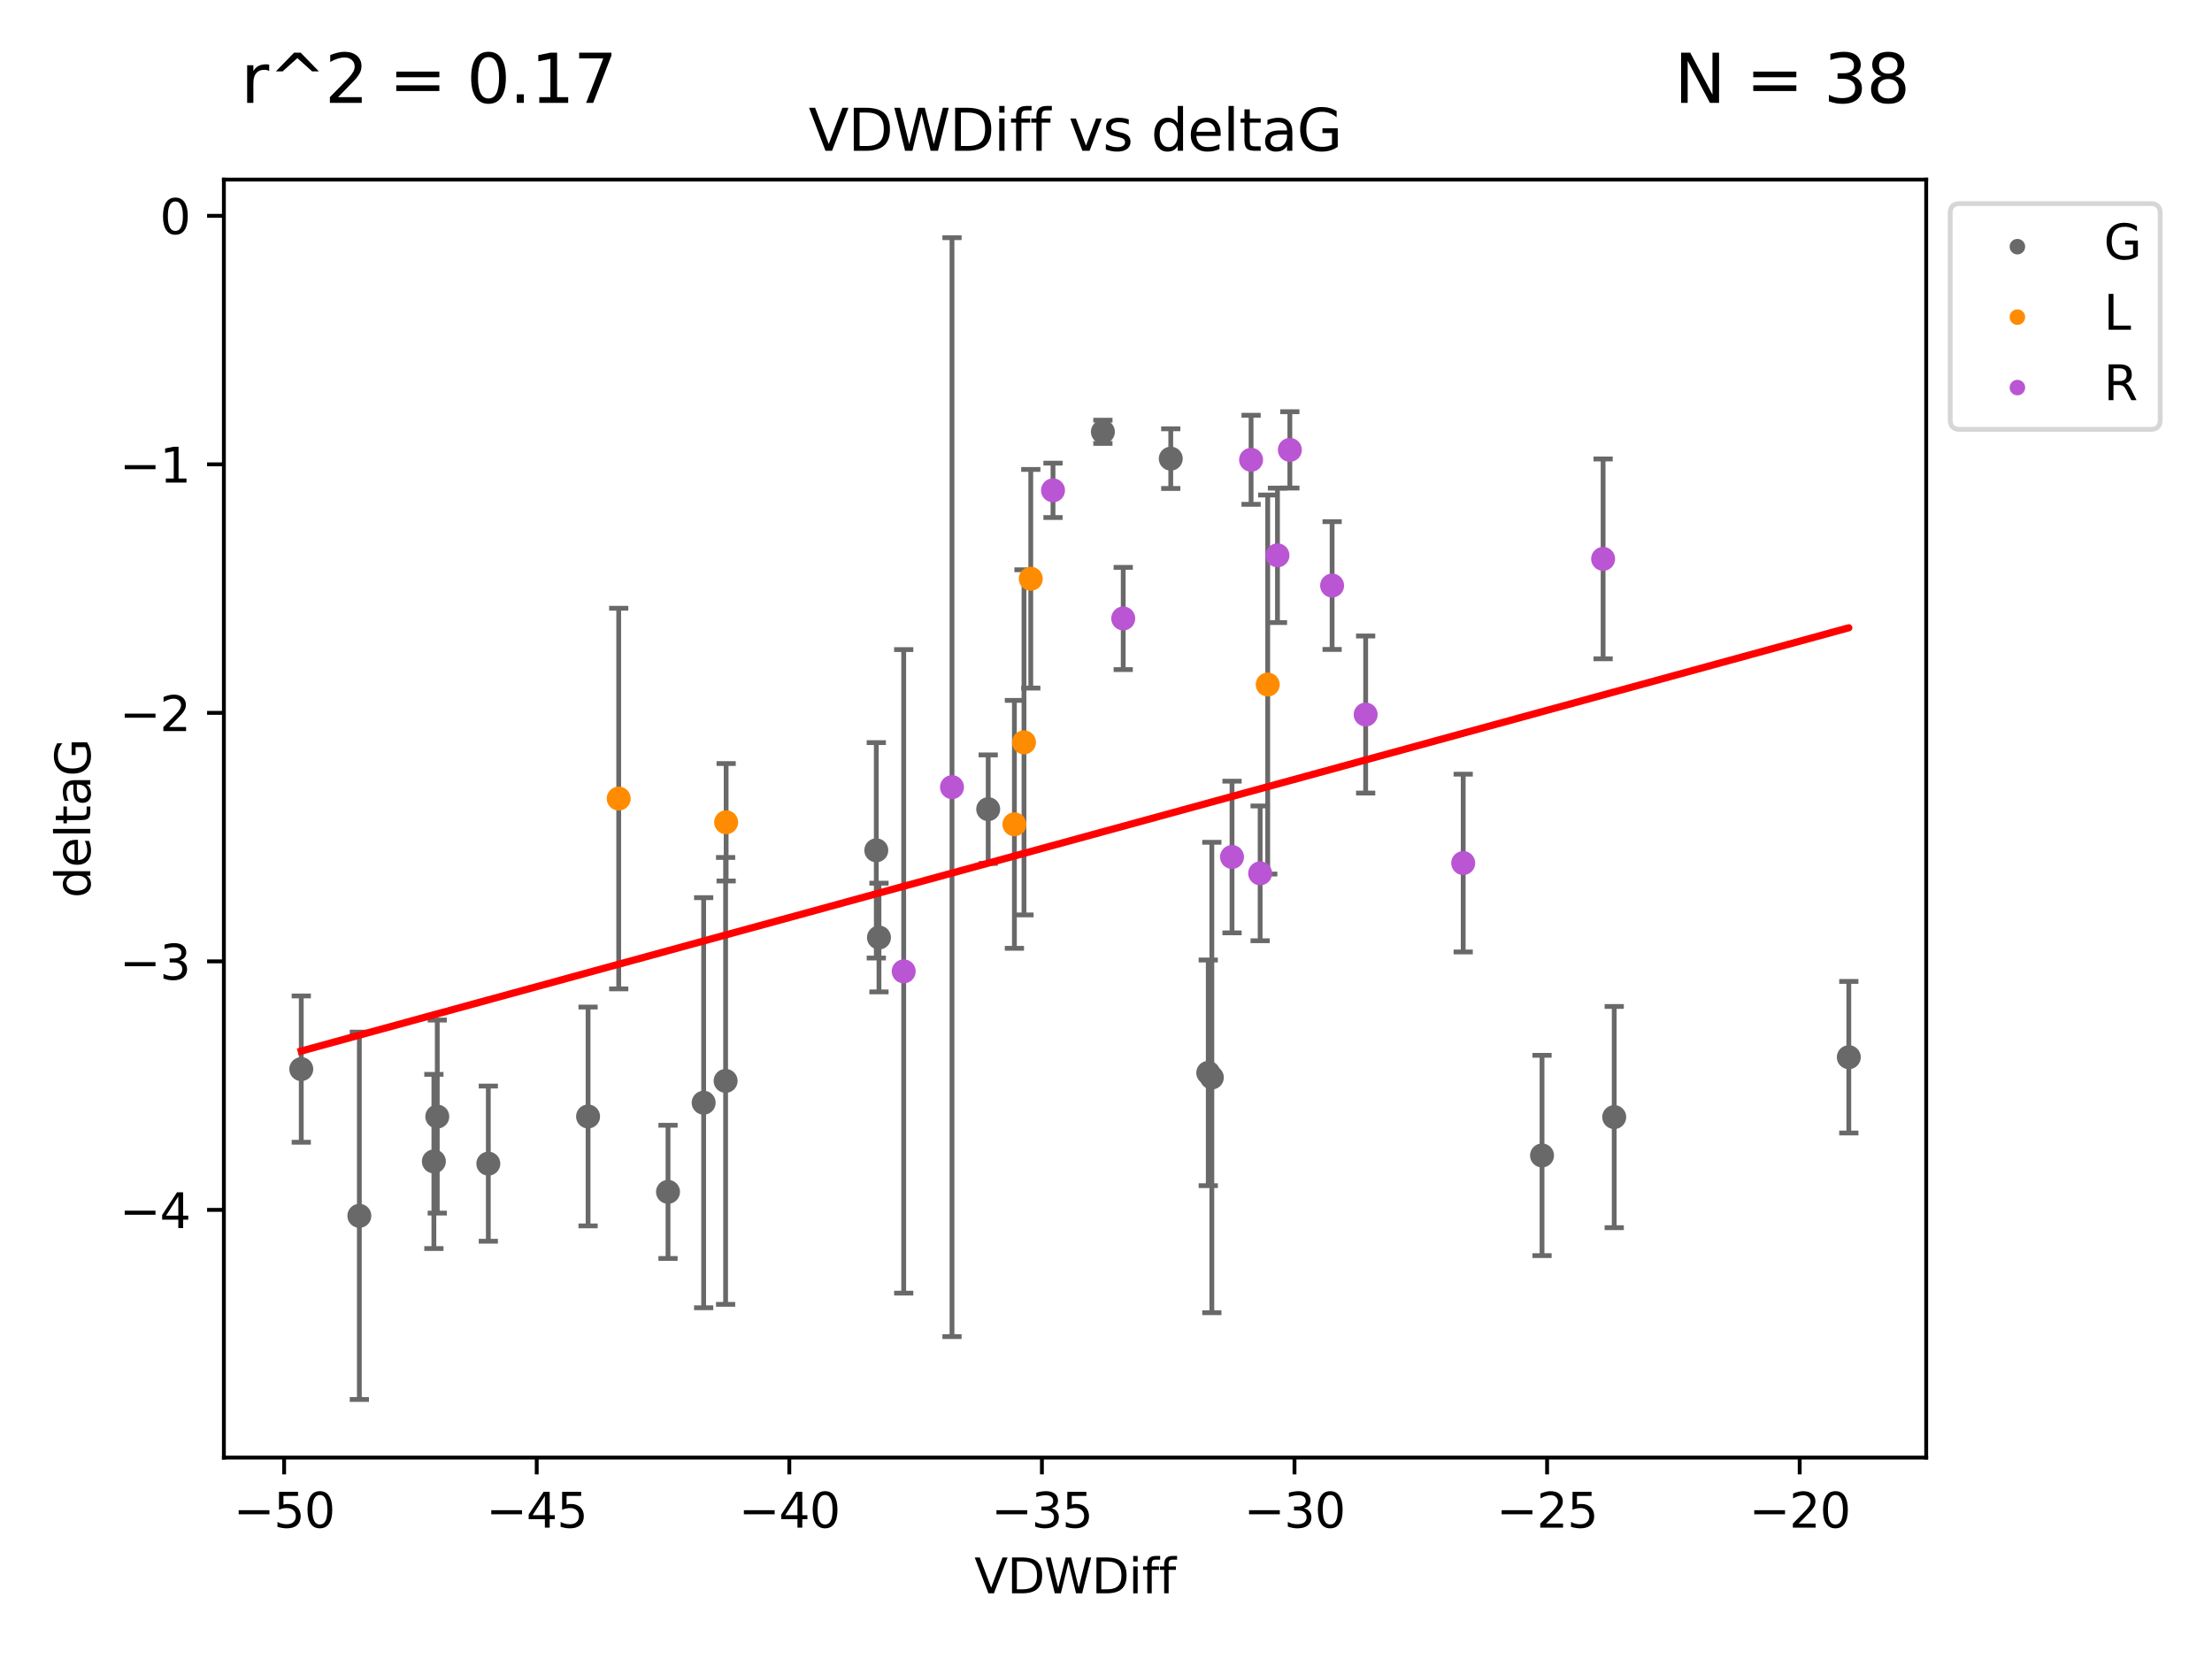 <?xml version="1.0" encoding="utf-8" standalone="no"?>
<!DOCTYPE svg PUBLIC "-//W3C//DTD SVG 1.1//EN"
  "http://www.w3.org/Graphics/SVG/1.1/DTD/svg11.dtd">
<svg xmlns:xlink="http://www.w3.org/1999/xlink" width="460.8pt" height="345.6pt" viewBox="0 0 460.8 345.6" xmlns="http://www.w3.org/2000/svg" version="1.1">
 <defs>
  <style type="text/css">*{stroke-linejoin: round; stroke-linecap: butt}</style>
 </defs>
 <g id="figure_1">
  <g id="patch_1">
   <path d="M 0 345.6 
L 460.8 345.6 
L 460.8 0 
L 0 0 
z
" style="fill: #ffffff"/>
  </g>
  <g id="axes_1">
   <g id="patch_2">
    <path d="M 46.64 303.64 
L 401.26 303.64 
L 401.26 37.411 
L 46.64 37.411 
z
" style="fill: #ffffff"/>
   </g>
   <g id="PathCollection_1">
    <defs>
     <path id="m99b7fb7f22" d="M 0 1.118 
C 0.297 1.118 0.581 1 0.791 0.791 
C 1 0.581 1.118 0.297 1.118 0 
C 1.118 -0.297 1 -0.581 0.791 -0.791 
C 0.581 -1 0.297 -1.118 0 -1.118 
C -0.297 -1.118 -0.581 -1 -0.791 -0.791 
C -1 -0.581 -1.118 -0.297 -1.118 0 
C -1.118 0.297 -1 0.581 -0.791 0.791 
C -0.581 1 -0.297 1.118 0 1.118 
z
" style="stroke: #696969"/>
    </defs>
    <g clip-path="url(#p2cdf994cbc)">
     <use xlink:href="#m99b7fb7f22" x="62.759" y="222.712" style="fill: #696969; stroke: #696969"/>
     <use xlink:href="#m99b7fb7f22" x="90.385" y="241.949" style="fill: #696969; stroke: #696969"/>
     <use xlink:href="#m99b7fb7f22" x="101.727" y="242.408" style="fill: #696969; stroke: #696969"/>
     <use xlink:href="#m99b7fb7f22" x="74.859" y="253.277" style="fill: #696969; stroke: #696969"/>
     <use xlink:href="#m99b7fb7f22" x="146.585" y="229.715" style="fill: #696969; stroke: #696969"/>
     <use xlink:href="#m99b7fb7f22" x="122.505" y="232.582" style="fill: #696969; stroke: #696969"/>
     <use xlink:href="#m99b7fb7f22" x="139.16" y="248.286" style="fill: #696969; stroke: #696969"/>
     <use xlink:href="#m99b7fb7f22" x="183.106" y="195.305" style="fill: #696969; stroke: #696969"/>
     <use xlink:href="#m99b7fb7f22" x="91.093" y="232.601" style="fill: #696969; stroke: #696969"/>
     <use xlink:href="#m99b7fb7f22" x="182.549" y="177.138" style="fill: #696969; stroke: #696969"/>
     <use xlink:href="#m99b7fb7f22" x="205.86" y="168.563" style="fill: #696969; stroke: #696969"/>
     <use xlink:href="#m99b7fb7f22" x="151.159" y="225.172" style="fill: #696969; stroke: #696969"/>
     <use xlink:href="#m99b7fb7f22" x="252.449" y="224.464" style="fill: #696969; stroke: #696969"/>
     <use xlink:href="#m99b7fb7f22" x="336.271" y="232.707" style="fill: #696969; stroke: #696969"/>
     <use xlink:href="#m99b7fb7f22" x="251.702" y="223.491" style="fill: #696969; stroke: #696969"/>
     <use xlink:href="#m99b7fb7f22" x="321.233" y="240.702" style="fill: #696969; stroke: #696969"/>
     <use xlink:href="#m99b7fb7f22" x="229.753" y="89.954" style="fill: #696969; stroke: #696969"/>
     <use xlink:href="#m99b7fb7f22" x="385.141" y="220.235" style="fill: #696969; stroke: #696969"/>
     <use xlink:href="#m99b7fb7f22" x="243.891" y="95.543" style="fill: #696969; stroke: #696969"/>
    </g>
   </g>
   <g id="PathCollection_2">
    <defs>
     <path id="m5c071ae474" d="M 0 1.118 
C 0.297 1.118 0.581 1 0.791 0.791 
C 1 0.581 1.118 0.297 1.118 0 
C 1.118 -0.297 1 -0.581 0.791 -0.791 
C 0.581 -1 0.297 -1.118 0 -1.118 
C -0.297 -1.118 -0.581 -1 -0.791 -0.791 
C -1 -0.581 -1.118 -0.297 -1.118 0 
C -1.118 0.297 -1 0.581 -0.791 0.791 
C -0.581 1 -0.297 1.118 0 1.118 
z
" style="stroke: #ff8c00"/>
    </defs>
    <g clip-path="url(#p2cdf994cbc)">
     <use xlink:href="#m5c071ae474" x="151.267" y="171.295" style="fill: #ff8c00; stroke: #ff8c00"/>
     <use xlink:href="#m5c071ae474" x="128.889" y="166.355" style="fill: #ff8c00; stroke: #ff8c00"/>
     <use xlink:href="#m5c071ae474" x="213.318" y="154.643" style="fill: #ff8c00; stroke: #ff8c00"/>
     <use xlink:href="#m5c071ae474" x="214.73" y="120.568" style="fill: #ff8c00; stroke: #ff8c00"/>
     <use xlink:href="#m5c071ae474" x="211.318" y="171.721" style="fill: #ff8c00; stroke: #ff8c00"/>
     <use xlink:href="#m5c071ae474" x="264.089" y="142.601" style="fill: #ff8c00; stroke: #ff8c00"/>
    </g>
   </g>
   <g id="PathCollection_3">
    <defs>
     <path id="m37de730848" d="M 0 1.118 
C 0.297 1.118 0.581 1 0.791 0.791 
C 1 0.581 1.118 0.297 1.118 0 
C 1.118 -0.297 1 -0.581 0.791 -0.791 
C 0.581 -1 0.297 -1.118 0 -1.118 
C -0.297 -1.118 -0.581 -1 -0.791 -0.791 
C -1 -0.581 -1.118 -0.297 -1.118 0 
C -1.118 0.297 -1 0.581 -0.791 0.791 
C -0.581 1 -0.297 1.118 0 1.118 
z
" style="stroke: #ba55d3"/>
    </defs>
    <g clip-path="url(#p2cdf994cbc)">
     <use xlink:href="#m37de730848" x="304.812" y="179.791" style="fill: #ba55d3; stroke: #ba55d3"/>
     <use xlink:href="#m37de730848" x="198.319" y="163.978" style="fill: #ba55d3; stroke: #ba55d3"/>
     <use xlink:href="#m37de730848" x="233.987" y="128.839" style="fill: #ba55d3; stroke: #ba55d3"/>
     <use xlink:href="#m37de730848" x="333.957" y="116.425" style="fill: #ba55d3; stroke: #ba55d3"/>
     <use xlink:href="#m37de730848" x="277.502" y="121.982" style="fill: #ba55d3; stroke: #ba55d3"/>
     <use xlink:href="#m37de730848" x="266.121" y="115.69" style="fill: #ba55d3; stroke: #ba55d3"/>
     <use xlink:href="#m37de730848" x="256.652" y="178.529" style="fill: #ba55d3; stroke: #ba55d3"/>
     <use xlink:href="#m37de730848" x="219.36" y="102.146" style="fill: #ba55d3; stroke: #ba55d3"/>
     <use xlink:href="#m37de730848" x="260.624" y="95.785" style="fill: #ba55d3; stroke: #ba55d3"/>
     <use xlink:href="#m37de730848" x="188.259" y="202.352" style="fill: #ba55d3; stroke: #ba55d3"/>
     <use xlink:href="#m37de730848" x="284.492" y="148.851" style="fill: #ba55d3; stroke: #ba55d3"/>
     <use xlink:href="#m37de730848" x="262.512" y="181.934" style="fill: #ba55d3; stroke: #ba55d3"/>
     <use xlink:href="#m37de730848" x="268.699" y="93.721" style="fill: #ba55d3; stroke: #ba55d3"/>
    </g>
   </g>
   <g id="matplotlib.axis_1">
    <g id="xtick_1">
     <g id="line2d_1">
      <defs>
       <path id="m9cae0fa9d1" d="M 0 0 
L 0 3.5 
" style="stroke: #000000; stroke-width: 0.8"/>
      </defs>
      <g>
       <use xlink:href="#m9cae0fa9d1" x="59.189" y="303.64" style="stroke: #000000; stroke-width: 0.8"/>
      </g>
     </g>
     <g id="text_1">
      <!-- −50 -->
      <g transform="translate(48.637 318.238)scale(0.1 -0.1)">
       <defs>
        <path id="DejaVuSans-2212" d="M 678 2272 
L 4684 2272 
L 4684 1741 
L 678 1741 
L 678 2272 
z
" transform="scale(0.016)"/>
        <path id="DejaVuSans-35" d="M 691 4666 
L 3169 4666 
L 3169 4134 
L 1269 4134 
L 1269 2991 
Q 1406 3038 1543 3061 
Q 1681 3084 1819 3084 
Q 2600 3084 3056 2656 
Q 3513 2228 3513 1497 
Q 3513 744 3044 326 
Q 2575 -91 1722 -91 
Q 1428 -91 1123 -41 
Q 819 9 494 109 
L 494 744 
Q 775 591 1075 516 
Q 1375 441 1709 441 
Q 2250 441 2565 725 
Q 2881 1009 2881 1497 
Q 2881 1984 2565 2268 
Q 2250 2553 1709 2553 
Q 1456 2553 1204 2497 
Q 953 2441 691 2322 
L 691 4666 
z
" transform="scale(0.016)"/>
        <path id="DejaVuSans-30" d="M 2034 4250 
Q 1547 4250 1301 3770 
Q 1056 3291 1056 2328 
Q 1056 1369 1301 889 
Q 1547 409 2034 409 
Q 2525 409 2770 889 
Q 3016 1369 3016 2328 
Q 3016 3291 2770 3770 
Q 2525 4250 2034 4250 
z
M 2034 4750 
Q 2819 4750 3233 4129 
Q 3647 3509 3647 2328 
Q 3647 1150 3233 529 
Q 2819 -91 2034 -91 
Q 1250 -91 836 529 
Q 422 1150 422 2328 
Q 422 3509 836 4129 
Q 1250 4750 2034 4750 
z
" transform="scale(0.016)"/>
       </defs>
       <use xlink:href="#DejaVuSans-2212"/>
       <use xlink:href="#DejaVuSans-35" x="83.789"/>
       <use xlink:href="#DejaVuSans-30" x="147.412"/>
      </g>
     </g>
    </g>
    <g id="xtick_2">
     <g id="line2d_2">
      <g>
       <use xlink:href="#m9cae0fa9d1" x="111.809" y="303.64" style="stroke: #000000; stroke-width: 0.8"/>
      </g>
     </g>
     <g id="text_2">
      <!-- −45 -->
      <g transform="translate(101.257 318.238)scale(0.1 -0.1)">
       <defs>
        <path id="DejaVuSans-34" d="M 2419 4116 
L 825 1625 
L 2419 1625 
L 2419 4116 
z
M 2253 4666 
L 3047 4666 
L 3047 1625 
L 3713 1625 
L 3713 1100 
L 3047 1100 
L 3047 0 
L 2419 0 
L 2419 1100 
L 313 1100 
L 313 1709 
L 2253 4666 
z
" transform="scale(0.016)"/>
       </defs>
       <use xlink:href="#DejaVuSans-2212"/>
       <use xlink:href="#DejaVuSans-34" x="83.789"/>
       <use xlink:href="#DejaVuSans-35" x="147.412"/>
      </g>
     </g>
    </g>
    <g id="xtick_3">
     <g id="line2d_3">
      <g>
       <use xlink:href="#m9cae0fa9d1" x="164.429" y="303.64" style="stroke: #000000; stroke-width: 0.8"/>
      </g>
     </g>
     <g id="text_3">
      <!-- −40 -->
      <g transform="translate(153.877 318.238)scale(0.1 -0.1)">
       <use xlink:href="#DejaVuSans-2212"/>
       <use xlink:href="#DejaVuSans-34" x="83.789"/>
       <use xlink:href="#DejaVuSans-30" x="147.412"/>
      </g>
     </g>
    </g>
    <g id="xtick_4">
     <g id="line2d_4">
      <g>
       <use xlink:href="#m9cae0fa9d1" x="217.049" y="303.64" style="stroke: #000000; stroke-width: 0.8"/>
      </g>
     </g>
     <g id="text_4">
      <!-- −35 -->
      <g transform="translate(206.497 318.238)scale(0.1 -0.1)">
       <defs>
        <path id="DejaVuSans-33" d="M 2597 2516 
Q 3050 2419 3304 2112 
Q 3559 1806 3559 1356 
Q 3559 666 3084 287 
Q 2609 -91 1734 -91 
Q 1441 -91 1130 -33 
Q 819 25 488 141 
L 488 750 
Q 750 597 1062 519 
Q 1375 441 1716 441 
Q 2309 441 2620 675 
Q 2931 909 2931 1356 
Q 2931 1769 2642 2001 
Q 2353 2234 1838 2234 
L 1294 2234 
L 1294 2753 
L 1863 2753 
Q 2328 2753 2575 2939 
Q 2822 3125 2822 3475 
Q 2822 3834 2567 4026 
Q 2313 4219 1838 4219 
Q 1578 4219 1281 4162 
Q 984 4106 628 3988 
L 628 4550 
Q 988 4650 1302 4700 
Q 1616 4750 1894 4750 
Q 2613 4750 3031 4423 
Q 3450 4097 3450 3541 
Q 3450 3153 3228 2886 
Q 3006 2619 2597 2516 
z
" transform="scale(0.016)"/>
       </defs>
       <use xlink:href="#DejaVuSans-2212"/>
       <use xlink:href="#DejaVuSans-33" x="83.789"/>
       <use xlink:href="#DejaVuSans-35" x="147.412"/>
      </g>
     </g>
    </g>
    <g id="xtick_5">
     <g id="line2d_5">
      <g>
       <use xlink:href="#m9cae0fa9d1" x="269.669" y="303.64" style="stroke: #000000; stroke-width: 0.8"/>
      </g>
     </g>
     <g id="text_5">
      <!-- −30 -->
      <g transform="translate(259.117 318.238)scale(0.1 -0.1)">
       <use xlink:href="#DejaVuSans-2212"/>
       <use xlink:href="#DejaVuSans-33" x="83.789"/>
       <use xlink:href="#DejaVuSans-30" x="147.412"/>
      </g>
     </g>
    </g>
    <g id="xtick_6">
     <g id="line2d_6">
      <g>
       <use xlink:href="#m9cae0fa9d1" x="322.289" y="303.64" style="stroke: #000000; stroke-width: 0.8"/>
      </g>
     </g>
     <g id="text_6">
      <!-- −25 -->
      <g transform="translate(311.737 318.238)scale(0.1 -0.1)">
       <defs>
        <path id="DejaVuSans-32" d="M 1228 531 
L 3431 531 
L 3431 0 
L 469 0 
L 469 531 
Q 828 903 1448 1529 
Q 2069 2156 2228 2338 
Q 2531 2678 2651 2914 
Q 2772 3150 2772 3378 
Q 2772 3750 2511 3984 
Q 2250 4219 1831 4219 
Q 1534 4219 1204 4116 
Q 875 4013 500 3803 
L 500 4441 
Q 881 4594 1212 4672 
Q 1544 4750 1819 4750 
Q 2544 4750 2975 4387 
Q 3406 4025 3406 3419 
Q 3406 3131 3298 2873 
Q 3191 2616 2906 2266 
Q 2828 2175 2409 1742 
Q 1991 1309 1228 531 
z
" transform="scale(0.016)"/>
       </defs>
       <use xlink:href="#DejaVuSans-2212"/>
       <use xlink:href="#DejaVuSans-32" x="83.789"/>
       <use xlink:href="#DejaVuSans-35" x="147.412"/>
      </g>
     </g>
    </g>
    <g id="xtick_7">
     <g id="line2d_7">
      <g>
       <use xlink:href="#m9cae0fa9d1" x="374.909" y="303.64" style="stroke: #000000; stroke-width: 0.8"/>
      </g>
     </g>
     <g id="text_7">
      <!-- −20 -->
      <g transform="translate(364.357 318.238)scale(0.1 -0.1)">
       <use xlink:href="#DejaVuSans-2212"/>
       <use xlink:href="#DejaVuSans-32" x="83.789"/>
       <use xlink:href="#DejaVuSans-30" x="147.412"/>
      </g>
     </g>
    </g>
    <g id="text_8">
     <!-- VDWDiff -->
     <g transform="translate(202.977 331.917)scale(0.1 -0.1)">
      <defs>
       <path id="DejaVuSans-56" d="M 1831 0 
L 50 4666 
L 709 4666 
L 2188 738 
L 3669 4666 
L 4325 4666 
L 2547 0 
L 1831 0 
z
" transform="scale(0.016)"/>
       <path id="DejaVuSans-44" d="M 1259 4147 
L 1259 519 
L 2022 519 
Q 2988 519 3436 956 
Q 3884 1394 3884 2338 
Q 3884 3275 3436 3711 
Q 2988 4147 2022 4147 
L 1259 4147 
z
M 628 4666 
L 1925 4666 
Q 3281 4666 3915 4102 
Q 4550 3538 4550 2338 
Q 4550 1131 3912 565 
Q 3275 0 1925 0 
L 628 0 
L 628 4666 
z
" transform="scale(0.016)"/>
       <path id="DejaVuSans-57" d="M 213 4666 
L 850 4666 
L 1831 722 
L 2809 4666 
L 3519 4666 
L 4500 722 
L 5478 4666 
L 6119 4666 
L 4947 0 
L 4153 0 
L 3169 4050 
L 2175 0 
L 1381 0 
L 213 4666 
z
" transform="scale(0.016)"/>
       <path id="DejaVuSans-69" d="M 603 3500 
L 1178 3500 
L 1178 0 
L 603 0 
L 603 3500 
z
M 603 4863 
L 1178 4863 
L 1178 4134 
L 603 4134 
L 603 4863 
z
" transform="scale(0.016)"/>
       <path id="DejaVuSans-66" d="M 2375 4863 
L 2375 4384 
L 1825 4384 
Q 1516 4384 1395 4259 
Q 1275 4134 1275 3809 
L 1275 3500 
L 2222 3500 
L 2222 3053 
L 1275 3053 
L 1275 0 
L 697 0 
L 697 3053 
L 147 3053 
L 147 3500 
L 697 3500 
L 697 3744 
Q 697 4328 969 4595 
Q 1241 4863 1831 4863 
L 2375 4863 
z
" transform="scale(0.016)"/>
      </defs>
      <use xlink:href="#DejaVuSans-56"/>
      <use xlink:href="#DejaVuSans-44" x="68.408"/>
      <use xlink:href="#DejaVuSans-57" x="145.41"/>
      <use xlink:href="#DejaVuSans-44" x="244.287"/>
      <use xlink:href="#DejaVuSans-69" x="321.289"/>
      <use xlink:href="#DejaVuSans-66" x="349.072"/>
      <use xlink:href="#DejaVuSans-66" x="384.277"/>
     </g>
    </g>
   </g>
   <g id="matplotlib.axis_2">
    <g id="ytick_1">
     <g id="line2d_8">
      <defs>
       <path id="m80ae107ea0" d="M 0 0 
L -3.5 0 
" style="stroke: #000000; stroke-width: 0.8"/>
      </defs>
      <g>
       <use xlink:href="#m80ae107ea0" x="46.64" y="252.039" style="stroke: #000000; stroke-width: 0.8"/>
      </g>
     </g>
     <g id="text_9">
      <!-- −4 -->
      <g transform="translate(24.898 255.839)scale(0.1 -0.1)">
       <use xlink:href="#DejaVuSans-2212"/>
       <use xlink:href="#DejaVuSans-34" x="83.789"/>
      </g>
     </g>
    </g>
    <g id="ytick_2">
     <g id="line2d_9">
      <g>
       <use xlink:href="#m80ae107ea0" x="46.64" y="200.27" style="stroke: #000000; stroke-width: 0.8"/>
      </g>
     </g>
     <g id="text_10">
      <!-- −3 -->
      <g transform="translate(24.898 204.069)scale(0.1 -0.1)">
       <use xlink:href="#DejaVuSans-2212"/>
       <use xlink:href="#DejaVuSans-33" x="83.789"/>
      </g>
     </g>
    </g>
    <g id="ytick_3">
     <g id="line2d_10">
      <g>
       <use xlink:href="#m80ae107ea0" x="46.64" y="148.501" style="stroke: #000000; stroke-width: 0.8"/>
      </g>
     </g>
     <g id="text_11">
      <!-- −2 -->
      <g transform="translate(24.898 152.3)scale(0.1 -0.1)">
       <use xlink:href="#DejaVuSans-2212"/>
       <use xlink:href="#DejaVuSans-32" x="83.789"/>
      </g>
     </g>
    </g>
    <g id="ytick_4">
     <g id="line2d_11">
      <g>
       <use xlink:href="#m80ae107ea0" x="46.64" y="96.732" style="stroke: #000000; stroke-width: 0.8"/>
      </g>
     </g>
     <g id="text_12">
      <!-- −1 -->
      <g transform="translate(24.898 100.531)scale(0.1 -0.1)">
       <defs>
        <path id="DejaVuSans-31" d="M 794 531 
L 1825 531 
L 1825 4091 
L 703 3866 
L 703 4441 
L 1819 4666 
L 2450 4666 
L 2450 531 
L 3481 531 
L 3481 0 
L 794 0 
L 794 531 
z
" transform="scale(0.016)"/>
       </defs>
       <use xlink:href="#DejaVuSans-2212"/>
       <use xlink:href="#DejaVuSans-31" x="83.789"/>
      </g>
     </g>
    </g>
    <g id="ytick_5">
     <g id="line2d_12">
      <g>
       <use xlink:href="#m80ae107ea0" x="46.64" y="44.962" style="stroke: #000000; stroke-width: 0.8"/>
      </g>
     </g>
     <g id="text_13">
      <!-- 0 -->
      <g transform="translate(33.278 48.762)scale(0.1 -0.1)">
       <use xlink:href="#DejaVuSans-30"/>
      </g>
     </g>
    </g>
    <g id="text_14">
     <!-- deltaG -->
     <g transform="translate(18.818 187.064)rotate(-90)scale(0.1 -0.1)">
      <defs>
       <path id="DejaVuSans-64" d="M 2906 2969 
L 2906 4863 
L 3481 4863 
L 3481 0 
L 2906 0 
L 2906 525 
Q 2725 213 2448 61 
Q 2172 -91 1784 -91 
Q 1150 -91 751 415 
Q 353 922 353 1747 
Q 353 2572 751 3078 
Q 1150 3584 1784 3584 
Q 2172 3584 2448 3432 
Q 2725 3281 2906 2969 
z
M 947 1747 
Q 947 1113 1208 752 
Q 1469 391 1925 391 
Q 2381 391 2643 752 
Q 2906 1113 2906 1747 
Q 2906 2381 2643 2742 
Q 2381 3103 1925 3103 
Q 1469 3103 1208 2742 
Q 947 2381 947 1747 
z
" transform="scale(0.016)"/>
       <path id="DejaVuSans-65" d="M 3597 1894 
L 3597 1613 
L 953 1613 
Q 991 1019 1311 708 
Q 1631 397 2203 397 
Q 2534 397 2845 478 
Q 3156 559 3463 722 
L 3463 178 
Q 3153 47 2828 -22 
Q 2503 -91 2169 -91 
Q 1331 -91 842 396 
Q 353 884 353 1716 
Q 353 2575 817 3079 
Q 1281 3584 2069 3584 
Q 2775 3584 3186 3129 
Q 3597 2675 3597 1894 
z
M 3022 2063 
Q 3016 2534 2758 2815 
Q 2500 3097 2075 3097 
Q 1594 3097 1305 2825 
Q 1016 2553 972 2059 
L 3022 2063 
z
" transform="scale(0.016)"/>
       <path id="DejaVuSans-6c" d="M 603 4863 
L 1178 4863 
L 1178 0 
L 603 0 
L 603 4863 
z
" transform="scale(0.016)"/>
       <path id="DejaVuSans-74" d="M 1172 4494 
L 1172 3500 
L 2356 3500 
L 2356 3053 
L 1172 3053 
L 1172 1153 
Q 1172 725 1289 603 
Q 1406 481 1766 481 
L 2356 481 
L 2356 0 
L 1766 0 
Q 1100 0 847 248 
Q 594 497 594 1153 
L 594 3053 
L 172 3053 
L 172 3500 
L 594 3500 
L 594 4494 
L 1172 4494 
z
" transform="scale(0.016)"/>
       <path id="DejaVuSans-61" d="M 2194 1759 
Q 1497 1759 1228 1600 
Q 959 1441 959 1056 
Q 959 750 1161 570 
Q 1363 391 1709 391 
Q 2188 391 2477 730 
Q 2766 1069 2766 1631 
L 2766 1759 
L 2194 1759 
z
M 3341 1997 
L 3341 0 
L 2766 0 
L 2766 531 
Q 2569 213 2275 61 
Q 1981 -91 1556 -91 
Q 1019 -91 701 211 
Q 384 513 384 1019 
Q 384 1609 779 1909 
Q 1175 2209 1959 2209 
L 2766 2209 
L 2766 2266 
Q 2766 2663 2505 2880 
Q 2244 3097 1772 3097 
Q 1472 3097 1187 3025 
Q 903 2953 641 2809 
L 641 3341 
Q 956 3463 1253 3523 
Q 1550 3584 1831 3584 
Q 2591 3584 2966 3190 
Q 3341 2797 3341 1997 
z
" transform="scale(0.016)"/>
       <path id="DejaVuSans-47" d="M 3809 666 
L 3809 1919 
L 2778 1919 
L 2778 2438 
L 4434 2438 
L 4434 434 
Q 4069 175 3628 42 
Q 3188 -91 2688 -91 
Q 1594 -91 976 548 
Q 359 1188 359 2328 
Q 359 3472 976 4111 
Q 1594 4750 2688 4750 
Q 3144 4750 3555 4637 
Q 3966 4525 4313 4306 
L 4313 3634 
Q 3963 3931 3569 4081 
Q 3175 4231 2741 4231 
Q 1884 4231 1454 3753 
Q 1025 3275 1025 2328 
Q 1025 1384 1454 906 
Q 1884 428 2741 428 
Q 3075 428 3337 486 
Q 3600 544 3809 666 
z
" transform="scale(0.016)"/>
      </defs>
      <use xlink:href="#DejaVuSans-64"/>
      <use xlink:href="#DejaVuSans-65" x="63.477"/>
      <use xlink:href="#DejaVuSans-6c" x="125"/>
      <use xlink:href="#DejaVuSans-74" x="152.783"/>
      <use xlink:href="#DejaVuSans-61" x="191.992"/>
      <use xlink:href="#DejaVuSans-47" x="253.271"/>
     </g>
    </g>
   </g>
   <g id="LineCollection_1">
    <path d="M 62.759 237.949 
L 62.759 207.475 
" clip-path="url(#p2cdf994cbc)" style="fill: none; stroke: #696969"/>
    <path d="M 90.385 260.094 
L 90.385 223.805 
" clip-path="url(#p2cdf994cbc)" style="fill: none; stroke: #696969"/>
    <path d="M 101.727 258.571 
L 101.727 226.245 
" clip-path="url(#p2cdf994cbc)" style="fill: none; stroke: #696969"/>
    <path d="M 74.859 291.539 
L 74.859 215.016 
" clip-path="url(#p2cdf994cbc)" style="fill: none; stroke: #696969"/>
    <path d="M 146.585 272.433 
L 146.585 186.997 
" clip-path="url(#p2cdf994cbc)" style="fill: none; stroke: #696969"/>
    <path d="M 122.505 255.374 
L 122.505 209.79 
" clip-path="url(#p2cdf994cbc)" style="fill: none; stroke: #696969"/>
    <path d="M 139.16 262.16 
L 139.16 234.411 
" clip-path="url(#p2cdf994cbc)" style="fill: none; stroke: #696969"/>
    <path d="M 183.106 206.628 
L 183.106 183.982 
" clip-path="url(#p2cdf994cbc)" style="fill: none; stroke: #696969"/>
    <path d="M 91.093 252.705 
L 91.093 212.497 
" clip-path="url(#p2cdf994cbc)" style="fill: none; stroke: #696969"/>
    <path d="M 182.549 199.574 
L 182.549 154.702 
" clip-path="url(#p2cdf994cbc)" style="fill: none; stroke: #696969"/>
    <path d="M 205.86 179.865 
L 205.86 157.261 
" clip-path="url(#p2cdf994cbc)" style="fill: none; stroke: #696969"/>
    <path d="M 151.159 271.717 
L 151.159 178.627 
" clip-path="url(#p2cdf994cbc)" style="fill: none; stroke: #696969"/>
    <path d="M 252.449 273.459 
L 252.449 175.47 
" clip-path="url(#p2cdf994cbc)" style="fill: none; stroke: #696969"/>
    <path d="M 336.271 255.749 
L 336.271 209.666 
" clip-path="url(#p2cdf994cbc)" style="fill: none; stroke: #696969"/>
    <path d="M 251.702 246.995 
L 251.702 199.988 
" clip-path="url(#p2cdf994cbc)" style="fill: none; stroke: #696969"/>
    <path d="M 321.233 261.565 
L 321.233 219.838 
" clip-path="url(#p2cdf994cbc)" style="fill: none; stroke: #696969"/>
    <path d="M 229.753 92.372 
L 229.753 87.537 
" clip-path="url(#p2cdf994cbc)" style="fill: none; stroke: #696969"/>
    <path d="M 385.141 236.023 
L 385.141 204.447 
" clip-path="url(#p2cdf994cbc)" style="fill: none; stroke: #696969"/>
    <path d="M 243.891 101.758 
L 243.891 89.327 
" clip-path="url(#p2cdf994cbc)" style="fill: none; stroke: #696969"/>
   </g>
   <g id="line2d_13">
    <defs>
     <path id="m2254b1db23" d="M 2 0 
L -2 -0 
" style="stroke: #696969"/>
    </defs>
    <g clip-path="url(#p2cdf994cbc)">
     <use xlink:href="#m2254b1db23" x="62.759" y="237.949" style="fill: #696969; stroke: #696969"/>
     <use xlink:href="#m2254b1db23" x="90.385" y="260.094" style="fill: #696969; stroke: #696969"/>
     <use xlink:href="#m2254b1db23" x="101.727" y="258.571" style="fill: #696969; stroke: #696969"/>
     <use xlink:href="#m2254b1db23" x="74.859" y="291.539" style="fill: #696969; stroke: #696969"/>
     <use xlink:href="#m2254b1db23" x="146.585" y="272.433" style="fill: #696969; stroke: #696969"/>
     <use xlink:href="#m2254b1db23" x="122.505" y="255.374" style="fill: #696969; stroke: #696969"/>
     <use xlink:href="#m2254b1db23" x="139.16" y="262.16" style="fill: #696969; stroke: #696969"/>
     <use xlink:href="#m2254b1db23" x="183.106" y="206.628" style="fill: #696969; stroke: #696969"/>
     <use xlink:href="#m2254b1db23" x="91.093" y="252.705" style="fill: #696969; stroke: #696969"/>
     <use xlink:href="#m2254b1db23" x="182.549" y="199.574" style="fill: #696969; stroke: #696969"/>
     <use xlink:href="#m2254b1db23" x="205.86" y="179.865" style="fill: #696969; stroke: #696969"/>
     <use xlink:href="#m2254b1db23" x="151.159" y="271.717" style="fill: #696969; stroke: #696969"/>
     <use xlink:href="#m2254b1db23" x="252.449" y="273.459" style="fill: #696969; stroke: #696969"/>
     <use xlink:href="#m2254b1db23" x="336.271" y="255.749" style="fill: #696969; stroke: #696969"/>
     <use xlink:href="#m2254b1db23" x="251.702" y="246.995" style="fill: #696969; stroke: #696969"/>
     <use xlink:href="#m2254b1db23" x="321.233" y="261.565" style="fill: #696969; stroke: #696969"/>
     <use xlink:href="#m2254b1db23" x="229.753" y="92.372" style="fill: #696969; stroke: #696969"/>
     <use xlink:href="#m2254b1db23" x="385.141" y="236.023" style="fill: #696969; stroke: #696969"/>
     <use xlink:href="#m2254b1db23" x="243.891" y="101.758" style="fill: #696969; stroke: #696969"/>
    </g>
   </g>
   <g id="line2d_14">
    <g clip-path="url(#p2cdf994cbc)">
     <use xlink:href="#m2254b1db23" x="62.759" y="207.475" style="fill: #696969; stroke: #696969"/>
     <use xlink:href="#m2254b1db23" x="90.385" y="223.805" style="fill: #696969; stroke: #696969"/>
     <use xlink:href="#m2254b1db23" x="101.727" y="226.245" style="fill: #696969; stroke: #696969"/>
     <use xlink:href="#m2254b1db23" x="74.859" y="215.016" style="fill: #696969; stroke: #696969"/>
     <use xlink:href="#m2254b1db23" x="146.585" y="186.997" style="fill: #696969; stroke: #696969"/>
     <use xlink:href="#m2254b1db23" x="122.505" y="209.79" style="fill: #696969; stroke: #696969"/>
     <use xlink:href="#m2254b1db23" x="139.16" y="234.411" style="fill: #696969; stroke: #696969"/>
     <use xlink:href="#m2254b1db23" x="183.106" y="183.982" style="fill: #696969; stroke: #696969"/>
     <use xlink:href="#m2254b1db23" x="91.093" y="212.497" style="fill: #696969; stroke: #696969"/>
     <use xlink:href="#m2254b1db23" x="182.549" y="154.702" style="fill: #696969; stroke: #696969"/>
     <use xlink:href="#m2254b1db23" x="205.86" y="157.261" style="fill: #696969; stroke: #696969"/>
     <use xlink:href="#m2254b1db23" x="151.159" y="178.627" style="fill: #696969; stroke: #696969"/>
     <use xlink:href="#m2254b1db23" x="252.449" y="175.47" style="fill: #696969; stroke: #696969"/>
     <use xlink:href="#m2254b1db23" x="336.271" y="209.666" style="fill: #696969; stroke: #696969"/>
     <use xlink:href="#m2254b1db23" x="251.702" y="199.988" style="fill: #696969; stroke: #696969"/>
     <use xlink:href="#m2254b1db23" x="321.233" y="219.838" style="fill: #696969; stroke: #696969"/>
     <use xlink:href="#m2254b1db23" x="229.753" y="87.537" style="fill: #696969; stroke: #696969"/>
     <use xlink:href="#m2254b1db23" x="385.141" y="204.447" style="fill: #696969; stroke: #696969"/>
     <use xlink:href="#m2254b1db23" x="243.891" y="89.327" style="fill: #696969; stroke: #696969"/>
    </g>
   </g>
   <g id="LineCollection_2">
    <path d="M 151.267 183.524 
L 151.267 159.065 
" clip-path="url(#p2cdf994cbc)" style="fill: none; stroke: #696969"/>
    <path d="M 128.889 206.006 
L 128.889 126.704 
" clip-path="url(#p2cdf994cbc)" style="fill: none; stroke: #696969"/>
    <path d="M 213.318 190.591 
L 213.318 118.695 
" clip-path="url(#p2cdf994cbc)" style="fill: none; stroke: #696969"/>
    <path d="M 214.73 143.338 
L 214.73 97.797 
" clip-path="url(#p2cdf994cbc)" style="fill: none; stroke: #696969"/>
    <path d="M 211.318 197.544 
L 211.318 145.898 
" clip-path="url(#p2cdf994cbc)" style="fill: none; stroke: #696969"/>
    <path d="M 264.089 182.081 
L 264.089 103.122 
" clip-path="url(#p2cdf994cbc)" style="fill: none; stroke: #696969"/>
   </g>
   <g id="line2d_15">
    <g clip-path="url(#p2cdf994cbc)">
     <use xlink:href="#m2254b1db23" x="151.267" y="183.524" style="fill: #696969; stroke: #696969"/>
     <use xlink:href="#m2254b1db23" x="128.889" y="206.006" style="fill: #696969; stroke: #696969"/>
     <use xlink:href="#m2254b1db23" x="213.318" y="190.591" style="fill: #696969; stroke: #696969"/>
     <use xlink:href="#m2254b1db23" x="214.73" y="143.338" style="fill: #696969; stroke: #696969"/>
     <use xlink:href="#m2254b1db23" x="211.318" y="197.544" style="fill: #696969; stroke: #696969"/>
     <use xlink:href="#m2254b1db23" x="264.089" y="182.081" style="fill: #696969; stroke: #696969"/>
    </g>
   </g>
   <g id="line2d_16">
    <g clip-path="url(#p2cdf994cbc)">
     <use xlink:href="#m2254b1db23" x="151.267" y="159.065" style="fill: #696969; stroke: #696969"/>
     <use xlink:href="#m2254b1db23" x="128.889" y="126.704" style="fill: #696969; stroke: #696969"/>
     <use xlink:href="#m2254b1db23" x="213.318" y="118.695" style="fill: #696969; stroke: #696969"/>
     <use xlink:href="#m2254b1db23" x="214.73" y="97.797" style="fill: #696969; stroke: #696969"/>
     <use xlink:href="#m2254b1db23" x="211.318" y="145.898" style="fill: #696969; stroke: #696969"/>
     <use xlink:href="#m2254b1db23" x="264.089" y="103.122" style="fill: #696969; stroke: #696969"/>
    </g>
   </g>
   <g id="LineCollection_3">
    <path d="M 304.812 198.308 
L 304.812 161.273 
" clip-path="url(#p2cdf994cbc)" style="fill: none; stroke: #696969"/>
    <path d="M 198.319 278.443 
L 198.319 49.513 
" clip-path="url(#p2cdf994cbc)" style="fill: none; stroke: #696969"/>
    <path d="M 233.987 139.485 
L 233.987 118.194 
" clip-path="url(#p2cdf994cbc)" style="fill: none; stroke: #696969"/>
    <path d="M 333.957 137.238 
L 333.957 95.611 
" clip-path="url(#p2cdf994cbc)" style="fill: none; stroke: #696969"/>
    <path d="M 277.502 135.291 
L 277.502 108.672 
" clip-path="url(#p2cdf994cbc)" style="fill: none; stroke: #696969"/>
    <path d="M 266.121 129.696 
L 266.121 101.685 
" clip-path="url(#p2cdf994cbc)" style="fill: none; stroke: #696969"/>
    <path d="M 256.652 194.325 
L 256.652 162.734 
" clip-path="url(#p2cdf994cbc)" style="fill: none; stroke: #696969"/>
    <path d="M 219.36 107.81 
L 219.36 96.482 
" clip-path="url(#p2cdf994cbc)" style="fill: none; stroke: #696969"/>
    <path d="M 260.624 105.064 
L 260.624 86.506 
" clip-path="url(#p2cdf994cbc)" style="fill: none; stroke: #696969"/>
    <path d="M 188.259 269.38 
L 188.259 135.324 
" clip-path="url(#p2cdf994cbc)" style="fill: none; stroke: #696969"/>
    <path d="M 284.492 165.21 
L 284.492 132.491 
" clip-path="url(#p2cdf994cbc)" style="fill: none; stroke: #696969"/>
    <path d="M 262.512 195.972 
L 262.512 167.896 
" clip-path="url(#p2cdf994cbc)" style="fill: none; stroke: #696969"/>
    <path d="M 268.699 101.671 
L 268.699 85.771 
" clip-path="url(#p2cdf994cbc)" style="fill: none; stroke: #696969"/>
   </g>
   <g id="line2d_17">
    <g clip-path="url(#p2cdf994cbc)">
     <use xlink:href="#m2254b1db23" x="304.812" y="198.308" style="fill: #696969; stroke: #696969"/>
     <use xlink:href="#m2254b1db23" x="198.319" y="278.443" style="fill: #696969; stroke: #696969"/>
     <use xlink:href="#m2254b1db23" x="233.987" y="139.485" style="fill: #696969; stroke: #696969"/>
     <use xlink:href="#m2254b1db23" x="333.957" y="137.238" style="fill: #696969; stroke: #696969"/>
     <use xlink:href="#m2254b1db23" x="277.502" y="135.291" style="fill: #696969; stroke: #696969"/>
     <use xlink:href="#m2254b1db23" x="266.121" y="129.696" style="fill: #696969; stroke: #696969"/>
     <use xlink:href="#m2254b1db23" x="256.652" y="194.325" style="fill: #696969; stroke: #696969"/>
     <use xlink:href="#m2254b1db23" x="219.36" y="107.81" style="fill: #696969; stroke: #696969"/>
     <use xlink:href="#m2254b1db23" x="260.624" y="105.064" style="fill: #696969; stroke: #696969"/>
     <use xlink:href="#m2254b1db23" x="188.259" y="269.38" style="fill: #696969; stroke: #696969"/>
     <use xlink:href="#m2254b1db23" x="284.492" y="165.21" style="fill: #696969; stroke: #696969"/>
     <use xlink:href="#m2254b1db23" x="262.512" y="195.972" style="fill: #696969; stroke: #696969"/>
     <use xlink:href="#m2254b1db23" x="268.699" y="101.671" style="fill: #696969; stroke: #696969"/>
    </g>
   </g>
   <g id="line2d_18">
    <g clip-path="url(#p2cdf994cbc)">
     <use xlink:href="#m2254b1db23" x="304.812" y="161.273" style="fill: #696969; stroke: #696969"/>
     <use xlink:href="#m2254b1db23" x="198.319" y="49.513" style="fill: #696969; stroke: #696969"/>
     <use xlink:href="#m2254b1db23" x="233.987" y="118.194" style="fill: #696969; stroke: #696969"/>
     <use xlink:href="#m2254b1db23" x="333.957" y="95.611" style="fill: #696969; stroke: #696969"/>
     <use xlink:href="#m2254b1db23" x="277.502" y="108.672" style="fill: #696969; stroke: #696969"/>
     <use xlink:href="#m2254b1db23" x="266.121" y="101.685" style="fill: #696969; stroke: #696969"/>
     <use xlink:href="#m2254b1db23" x="256.652" y="162.734" style="fill: #696969; stroke: #696969"/>
     <use xlink:href="#m2254b1db23" x="219.36" y="96.482" style="fill: #696969; stroke: #696969"/>
     <use xlink:href="#m2254b1db23" x="260.624" y="86.506" style="fill: #696969; stroke: #696969"/>
     <use xlink:href="#m2254b1db23" x="188.259" y="135.324" style="fill: #696969; stroke: #696969"/>
     <use xlink:href="#m2254b1db23" x="284.492" y="132.491" style="fill: #696969; stroke: #696969"/>
     <use xlink:href="#m2254b1db23" x="262.512" y="167.896" style="fill: #696969; stroke: #696969"/>
     <use xlink:href="#m2254b1db23" x="268.699" y="85.771" style="fill: #696969; stroke: #696969"/>
    </g>
   </g>
   <g id="line2d_19">
    <path d="M 62.759 218.952 
L 151.267 194.745 
L 90.385 211.396 
L 101.727 208.294 
L 74.859 215.643 
L 146.585 196.025 
L 128.889 200.865 
L 122.505 202.611 
L 213.318 177.773 
L 214.73 177.387 
L 211.318 178.32 
L 139.16 198.056 
L 183.106 186.036 
L 91.093 211.203 
L 182.549 186.189 
L 264.089 163.887 
L 205.86 179.813 
L 151.159 194.774 
L 304.812 152.749 
L 198.319 181.876 
L 252.449 167.07 
L 233.987 172.12 
L 333.957 144.777 
L 277.502 160.218 
L 266.121 163.331 
L 256.652 165.921 
L 336.271 144.145 
L 219.36 176.12 
L 251.702 167.275 
L 260.624 164.835 
L 188.259 184.627 
L 321.233 148.257 
L 229.753 173.278 
L 385.141 130.778 
L 284.492 158.306 
L 243.891 169.411 
L 262.512 164.318 
L 268.699 162.626 
" clip-path="url(#p2cdf994cbc)" style="fill: none; stroke: #ff0000; stroke-width: 1.5; stroke-linecap: square"/>
   </g>
   <g id="line2d_20">
    <defs>
     <path id="m888cd751c7" d="M 0 2 
C 0.53 2 1.039 1.789 1.414 1.414 
C 1.789 1.039 2 0.53 2 0 
C 2 -0.53 1.789 -1.039 1.414 -1.414 
C 1.039 -1.789 0.53 -2 0 -2 
C -0.53 -2 -1.039 -1.789 -1.414 -1.414 
C -1.789 -1.039 -2 -0.53 -2 0 
C -2 0.53 -1.789 1.039 -1.414 1.414 
C -1.039 1.789 -0.53 2 0 2 
z
" style="stroke: #696969"/>
    </defs>
    <g clip-path="url(#p2cdf994cbc)">
     <use xlink:href="#m888cd751c7" x="62.759" y="222.712" style="fill: #696969; stroke: #696969"/>
     <use xlink:href="#m888cd751c7" x="90.385" y="241.949" style="fill: #696969; stroke: #696969"/>
     <use xlink:href="#m888cd751c7" x="101.727" y="242.408" style="fill: #696969; stroke: #696969"/>
     <use xlink:href="#m888cd751c7" x="74.859" y="253.277" style="fill: #696969; stroke: #696969"/>
     <use xlink:href="#m888cd751c7" x="146.585" y="229.715" style="fill: #696969; stroke: #696969"/>
     <use xlink:href="#m888cd751c7" x="122.505" y="232.582" style="fill: #696969; stroke: #696969"/>
     <use xlink:href="#m888cd751c7" x="139.16" y="248.286" style="fill: #696969; stroke: #696969"/>
     <use xlink:href="#m888cd751c7" x="183.106" y="195.305" style="fill: #696969; stroke: #696969"/>
     <use xlink:href="#m888cd751c7" x="91.093" y="232.601" style="fill: #696969; stroke: #696969"/>
     <use xlink:href="#m888cd751c7" x="182.549" y="177.138" style="fill: #696969; stroke: #696969"/>
     <use xlink:href="#m888cd751c7" x="205.86" y="168.563" style="fill: #696969; stroke: #696969"/>
     <use xlink:href="#m888cd751c7" x="151.159" y="225.172" style="fill: #696969; stroke: #696969"/>
     <use xlink:href="#m888cd751c7" x="252.449" y="224.464" style="fill: #696969; stroke: #696969"/>
     <use xlink:href="#m888cd751c7" x="336.271" y="232.707" style="fill: #696969; stroke: #696969"/>
     <use xlink:href="#m888cd751c7" x="251.702" y="223.491" style="fill: #696969; stroke: #696969"/>
     <use xlink:href="#m888cd751c7" x="321.233" y="240.702" style="fill: #696969; stroke: #696969"/>
     <use xlink:href="#m888cd751c7" x="229.753" y="89.954" style="fill: #696969; stroke: #696969"/>
     <use xlink:href="#m888cd751c7" x="385.141" y="220.235" style="fill: #696969; stroke: #696969"/>
     <use xlink:href="#m888cd751c7" x="243.891" y="95.543" style="fill: #696969; stroke: #696969"/>
    </g>
   </g>
   <g id="line2d_21">
    <defs>
     <path id="m7e236b39cb" d="M 0 2 
C 0.53 2 1.039 1.789 1.414 1.414 
C 1.789 1.039 2 0.53 2 0 
C 2 -0.53 1.789 -1.039 1.414 -1.414 
C 1.039 -1.789 0.53 -2 0 -2 
C -0.53 -2 -1.039 -1.789 -1.414 -1.414 
C -1.789 -1.039 -2 -0.53 -2 0 
C -2 0.53 -1.789 1.039 -1.414 1.414 
C -1.039 1.789 -0.53 2 0 2 
z
" style="stroke: #ff8c00"/>
    </defs>
    <g clip-path="url(#p2cdf994cbc)">
     <use xlink:href="#m7e236b39cb" x="151.267" y="171.295" style="fill: #ff8c00; stroke: #ff8c00"/>
     <use xlink:href="#m7e236b39cb" x="128.889" y="166.355" style="fill: #ff8c00; stroke: #ff8c00"/>
     <use xlink:href="#m7e236b39cb" x="213.318" y="154.643" style="fill: #ff8c00; stroke: #ff8c00"/>
     <use xlink:href="#m7e236b39cb" x="214.73" y="120.568" style="fill: #ff8c00; stroke: #ff8c00"/>
     <use xlink:href="#m7e236b39cb" x="211.318" y="171.721" style="fill: #ff8c00; stroke: #ff8c00"/>
     <use xlink:href="#m7e236b39cb" x="264.089" y="142.601" style="fill: #ff8c00; stroke: #ff8c00"/>
    </g>
   </g>
   <g id="line2d_22">
    <defs>
     <path id="m1c2b4402fa" d="M 0 2 
C 0.53 2 1.039 1.789 1.414 1.414 
C 1.789 1.039 2 0.53 2 0 
C 2 -0.53 1.789 -1.039 1.414 -1.414 
C 1.039 -1.789 0.53 -2 0 -2 
C -0.53 -2 -1.039 -1.789 -1.414 -1.414 
C -1.789 -1.039 -2 -0.53 -2 0 
C -2 0.53 -1.789 1.039 -1.414 1.414 
C -1.039 1.789 -0.53 2 0 2 
z
" style="stroke: #ba55d3"/>
    </defs>
    <g clip-path="url(#p2cdf994cbc)">
     <use xlink:href="#m1c2b4402fa" x="304.812" y="179.791" style="fill: #ba55d3; stroke: #ba55d3"/>
     <use xlink:href="#m1c2b4402fa" x="198.319" y="163.978" style="fill: #ba55d3; stroke: #ba55d3"/>
     <use xlink:href="#m1c2b4402fa" x="233.987" y="128.839" style="fill: #ba55d3; stroke: #ba55d3"/>
     <use xlink:href="#m1c2b4402fa" x="333.957" y="116.425" style="fill: #ba55d3; stroke: #ba55d3"/>
     <use xlink:href="#m1c2b4402fa" x="277.502" y="121.982" style="fill: #ba55d3; stroke: #ba55d3"/>
     <use xlink:href="#m1c2b4402fa" x="266.121" y="115.69" style="fill: #ba55d3; stroke: #ba55d3"/>
     <use xlink:href="#m1c2b4402fa" x="256.652" y="178.529" style="fill: #ba55d3; stroke: #ba55d3"/>
     <use xlink:href="#m1c2b4402fa" x="219.36" y="102.146" style="fill: #ba55d3; stroke: #ba55d3"/>
     <use xlink:href="#m1c2b4402fa" x="260.624" y="95.785" style="fill: #ba55d3; stroke: #ba55d3"/>
     <use xlink:href="#m1c2b4402fa" x="188.259" y="202.352" style="fill: #ba55d3; stroke: #ba55d3"/>
     <use xlink:href="#m1c2b4402fa" x="284.492" y="148.851" style="fill: #ba55d3; stroke: #ba55d3"/>
     <use xlink:href="#m1c2b4402fa" x="262.512" y="181.934" style="fill: #ba55d3; stroke: #ba55d3"/>
     <use xlink:href="#m1c2b4402fa" x="268.699" y="93.721" style="fill: #ba55d3; stroke: #ba55d3"/>
    </g>
   </g>
   <g id="patch_3">
    <path d="M 46.64 303.64 
L 46.64 37.411 
" style="fill: none; stroke: #000000; stroke-width: 0.8; stroke-linejoin: miter; stroke-linecap: square"/>
   </g>
   <g id="patch_4">
    <path d="M 401.26 303.64 
L 401.26 37.411 
" style="fill: none; stroke: #000000; stroke-width: 0.8; stroke-linejoin: miter; stroke-linecap: square"/>
   </g>
   <g id="patch_5">
    <path d="M 46.64 303.64 
L 401.26 303.64 
" style="fill: none; stroke: #000000; stroke-width: 0.8; stroke-linejoin: miter; stroke-linecap: square"/>
   </g>
   <g id="patch_6">
    <path d="M 46.64 37.411 
L 401.26 37.411 
" style="fill: none; stroke: #000000; stroke-width: 0.8; stroke-linejoin: miter; stroke-linecap: square"/>
   </g>
   <g id="text_15">
    <!-- N = 38 -->
    <g transform="translate(348.795 21.426)scale(0.14 -0.14)">
     <defs>
      <path id="DejaVuSans-4e" d="M 628 4666 
L 1478 4666 
L 3547 763 
L 3547 4666 
L 4159 4666 
L 4159 0 
L 3309 0 
L 1241 3903 
L 1241 0 
L 628 0 
L 628 4666 
z
" transform="scale(0.016)"/>
      <path id="DejaVuSans-20" transform="scale(0.016)"/>
      <path id="DejaVuSans-3d" d="M 678 2906 
L 4684 2906 
L 4684 2381 
L 678 2381 
L 678 2906 
z
M 678 1631 
L 4684 1631 
L 4684 1100 
L 678 1100 
L 678 1631 
z
" transform="scale(0.016)"/>
      <path id="DejaVuSans-38" d="M 2034 2216 
Q 1584 2216 1326 1975 
Q 1069 1734 1069 1313 
Q 1069 891 1326 650 
Q 1584 409 2034 409 
Q 2484 409 2743 651 
Q 3003 894 3003 1313 
Q 3003 1734 2745 1975 
Q 2488 2216 2034 2216 
z
M 1403 2484 
Q 997 2584 770 2862 
Q 544 3141 544 3541 
Q 544 4100 942 4425 
Q 1341 4750 2034 4750 
Q 2731 4750 3128 4425 
Q 3525 4100 3525 3541 
Q 3525 3141 3298 2862 
Q 3072 2584 2669 2484 
Q 3125 2378 3379 2068 
Q 3634 1759 3634 1313 
Q 3634 634 3220 271 
Q 2806 -91 2034 -91 
Q 1263 -91 848 271 
Q 434 634 434 1313 
Q 434 1759 690 2068 
Q 947 2378 1403 2484 
z
M 1172 3481 
Q 1172 3119 1398 2916 
Q 1625 2713 2034 2713 
Q 2441 2713 2670 2916 
Q 2900 3119 2900 3481 
Q 2900 3844 2670 4047 
Q 2441 4250 2034 4250 
Q 1625 4250 1398 4047 
Q 1172 3844 1172 3481 
z
" transform="scale(0.016)"/>
     </defs>
     <use xlink:href="#DejaVuSans-4e"/>
     <use xlink:href="#DejaVuSans-20" x="74.805"/>
     <use xlink:href="#DejaVuSans-3d" x="106.592"/>
     <use xlink:href="#DejaVuSans-20" x="190.381"/>
     <use xlink:href="#DejaVuSans-33" x="222.168"/>
     <use xlink:href="#DejaVuSans-38" x="285.791"/>
    </g>
   </g>
   <g id="text_16">
    <!-- r^2 = 0.17 -->
    <g transform="translate(50.186 21.426)scale(0.14 -0.14)">
     <defs>
      <path id="DejaVuSans-72" d="M 2631 2963 
Q 2534 3019 2420 3045 
Q 2306 3072 2169 3072 
Q 1681 3072 1420 2755 
Q 1159 2438 1159 1844 
L 1159 0 
L 581 0 
L 581 3500 
L 1159 3500 
L 1159 2956 
Q 1341 3275 1631 3429 
Q 1922 3584 2338 3584 
Q 2397 3584 2469 3576 
Q 2541 3569 2628 3553 
L 2631 2963 
z
" transform="scale(0.016)"/>
      <path id="DejaVuSans-5e" d="M 2988 4666 
L 4684 2925 
L 4056 2925 
L 2681 4159 
L 1306 2925 
L 678 2925 
L 2375 4666 
L 2988 4666 
z
" transform="scale(0.016)"/>
      <path id="DejaVuSans-2e" d="M 684 794 
L 1344 794 
L 1344 0 
L 684 0 
L 684 794 
z
" transform="scale(0.016)"/>
      <path id="DejaVuSans-37" d="M 525 4666 
L 3525 4666 
L 3525 4397 
L 1831 0 
L 1172 0 
L 2766 4134 
L 525 4134 
L 525 4666 
z
" transform="scale(0.016)"/>
     </defs>
     <use xlink:href="#DejaVuSans-72"/>
     <use xlink:href="#DejaVuSans-5e" x="41.113"/>
     <use xlink:href="#DejaVuSans-32" x="124.902"/>
     <use xlink:href="#DejaVuSans-20" x="188.525"/>
     <use xlink:href="#DejaVuSans-3d" x="220.312"/>
     <use xlink:href="#DejaVuSans-20" x="304.102"/>
     <use xlink:href="#DejaVuSans-30" x="335.889"/>
     <use xlink:href="#DejaVuSans-2e" x="399.512"/>
     <use xlink:href="#DejaVuSans-31" x="431.299"/>
     <use xlink:href="#DejaVuSans-37" x="494.922"/>
    </g>
   </g>
   <g id="text_17">
    <!-- VDWDiff vs deltaG -->
    <g transform="translate(168.445 31.411)scale(0.12 -0.12)">
     <defs>
      <path id="DejaVuSans-76" d="M 191 3500 
L 800 3500 
L 1894 563 
L 2988 3500 
L 3597 3500 
L 2284 0 
L 1503 0 
L 191 3500 
z
" transform="scale(0.016)"/>
      <path id="DejaVuSans-73" d="M 2834 3397 
L 2834 2853 
Q 2591 2978 2328 3040 
Q 2066 3103 1784 3103 
Q 1356 3103 1142 2972 
Q 928 2841 928 2578 
Q 928 2378 1081 2264 
Q 1234 2150 1697 2047 
L 1894 2003 
Q 2506 1872 2764 1633 
Q 3022 1394 3022 966 
Q 3022 478 2636 193 
Q 2250 -91 1575 -91 
Q 1294 -91 989 -36 
Q 684 19 347 128 
L 347 722 
Q 666 556 975 473 
Q 1284 391 1588 391 
Q 1994 391 2212 530 
Q 2431 669 2431 922 
Q 2431 1156 2273 1281 
Q 2116 1406 1581 1522 
L 1381 1569 
Q 847 1681 609 1914 
Q 372 2147 372 2553 
Q 372 3047 722 3315 
Q 1072 3584 1716 3584 
Q 2034 3584 2315 3537 
Q 2597 3491 2834 3397 
z
" transform="scale(0.016)"/>
     </defs>
     <use xlink:href="#DejaVuSans-56"/>
     <use xlink:href="#DejaVuSans-44" x="68.408"/>
     <use xlink:href="#DejaVuSans-57" x="145.41"/>
     <use xlink:href="#DejaVuSans-44" x="244.287"/>
     <use xlink:href="#DejaVuSans-69" x="321.289"/>
     <use xlink:href="#DejaVuSans-66" x="349.072"/>
     <use xlink:href="#DejaVuSans-66" x="384.277"/>
     <use xlink:href="#DejaVuSans-20" x="419.482"/>
     <use xlink:href="#DejaVuSans-76" x="451.27"/>
     <use xlink:href="#DejaVuSans-73" x="510.449"/>
     <use xlink:href="#DejaVuSans-20" x="562.549"/>
     <use xlink:href="#DejaVuSans-64" x="594.336"/>
     <use xlink:href="#DejaVuSans-65" x="657.812"/>
     <use xlink:href="#DejaVuSans-6c" x="719.336"/>
     <use xlink:href="#DejaVuSans-74" x="747.119"/>
     <use xlink:href="#DejaVuSans-61" x="786.328"/>
     <use xlink:href="#DejaVuSans-47" x="847.607"/>
    </g>
   </g>
   <g id="legend_1">
    <g id="patch_7">
     <path d="M 408.26 89.446 
L 448.008 89.446 
Q 450.008 89.446 450.008 87.446 
L 450.008 44.411 
Q 450.008 42.411 448.008 42.411 
L 408.26 42.411 
Q 406.26 42.411 406.26 44.411 
L 406.26 87.446 
Q 406.26 89.446 408.26 89.446 
z
" style="fill: #ffffff; opacity: 0.8; stroke: #cccccc; stroke-linejoin: miter"/>
    </g>
    <g id="PathCollection_4">
     <g>
      <use xlink:href="#m99b7fb7f22" x="420.26" y="51.385" style="fill: #696969; stroke: #696969"/>
     </g>
    </g>
    <g id="text_18">
     <!-- G -->
     <g transform="translate(438.26 54.01)scale(0.1 -0.1)">
      <use xlink:href="#DejaVuSans-47"/>
     </g>
    </g>
    <g id="PathCollection_5">
     <g>
      <use xlink:href="#m5c071ae474" x="420.26" y="66.063" style="fill: #ff8c00; stroke: #ff8c00"/>
     </g>
    </g>
    <g id="text_19">
     <!-- L -->
     <g transform="translate(438.26 68.688)scale(0.1 -0.1)">
      <defs>
       <path id="DejaVuSans-4c" d="M 628 4666 
L 1259 4666 
L 1259 531 
L 3531 531 
L 3531 0 
L 628 0 
L 628 4666 
z
" transform="scale(0.016)"/>
      </defs>
      <use xlink:href="#DejaVuSans-4c"/>
     </g>
    </g>
    <g id="PathCollection_6">
     <g>
      <use xlink:href="#m37de730848" x="420.26" y="80.741" style="fill: #ba55d3; stroke: #ba55d3"/>
     </g>
    </g>
    <g id="text_20">
     <!-- R -->
     <g transform="translate(438.26 83.366)scale(0.1 -0.1)">
      <defs>
       <path id="DejaVuSans-52" d="M 2841 2188 
Q 3044 2119 3236 1894 
Q 3428 1669 3622 1275 
L 4263 0 
L 3584 0 
L 2988 1197 
Q 2756 1666 2539 1819 
Q 2322 1972 1947 1972 
L 1259 1972 
L 1259 0 
L 628 0 
L 628 4666 
L 2053 4666 
Q 2853 4666 3247 4331 
Q 3641 3997 3641 3322 
Q 3641 2881 3436 2590 
Q 3231 2300 2841 2188 
z
M 1259 4147 
L 1259 2491 
L 2053 2491 
Q 2509 2491 2742 2702 
Q 2975 2913 2975 3322 
Q 2975 3731 2742 3939 
Q 2509 4147 2053 4147 
L 1259 4147 
z
" transform="scale(0.016)"/>
      </defs>
      <use xlink:href="#DejaVuSans-52"/>
     </g>
    </g>
   </g>
  </g>
 </g>
 <defs>
  <clipPath id="p2cdf994cbc">
   <rect x="46.64" y="37.411" width="354.62" height="266.229"/>
  </clipPath>
 </defs>
</svg>
